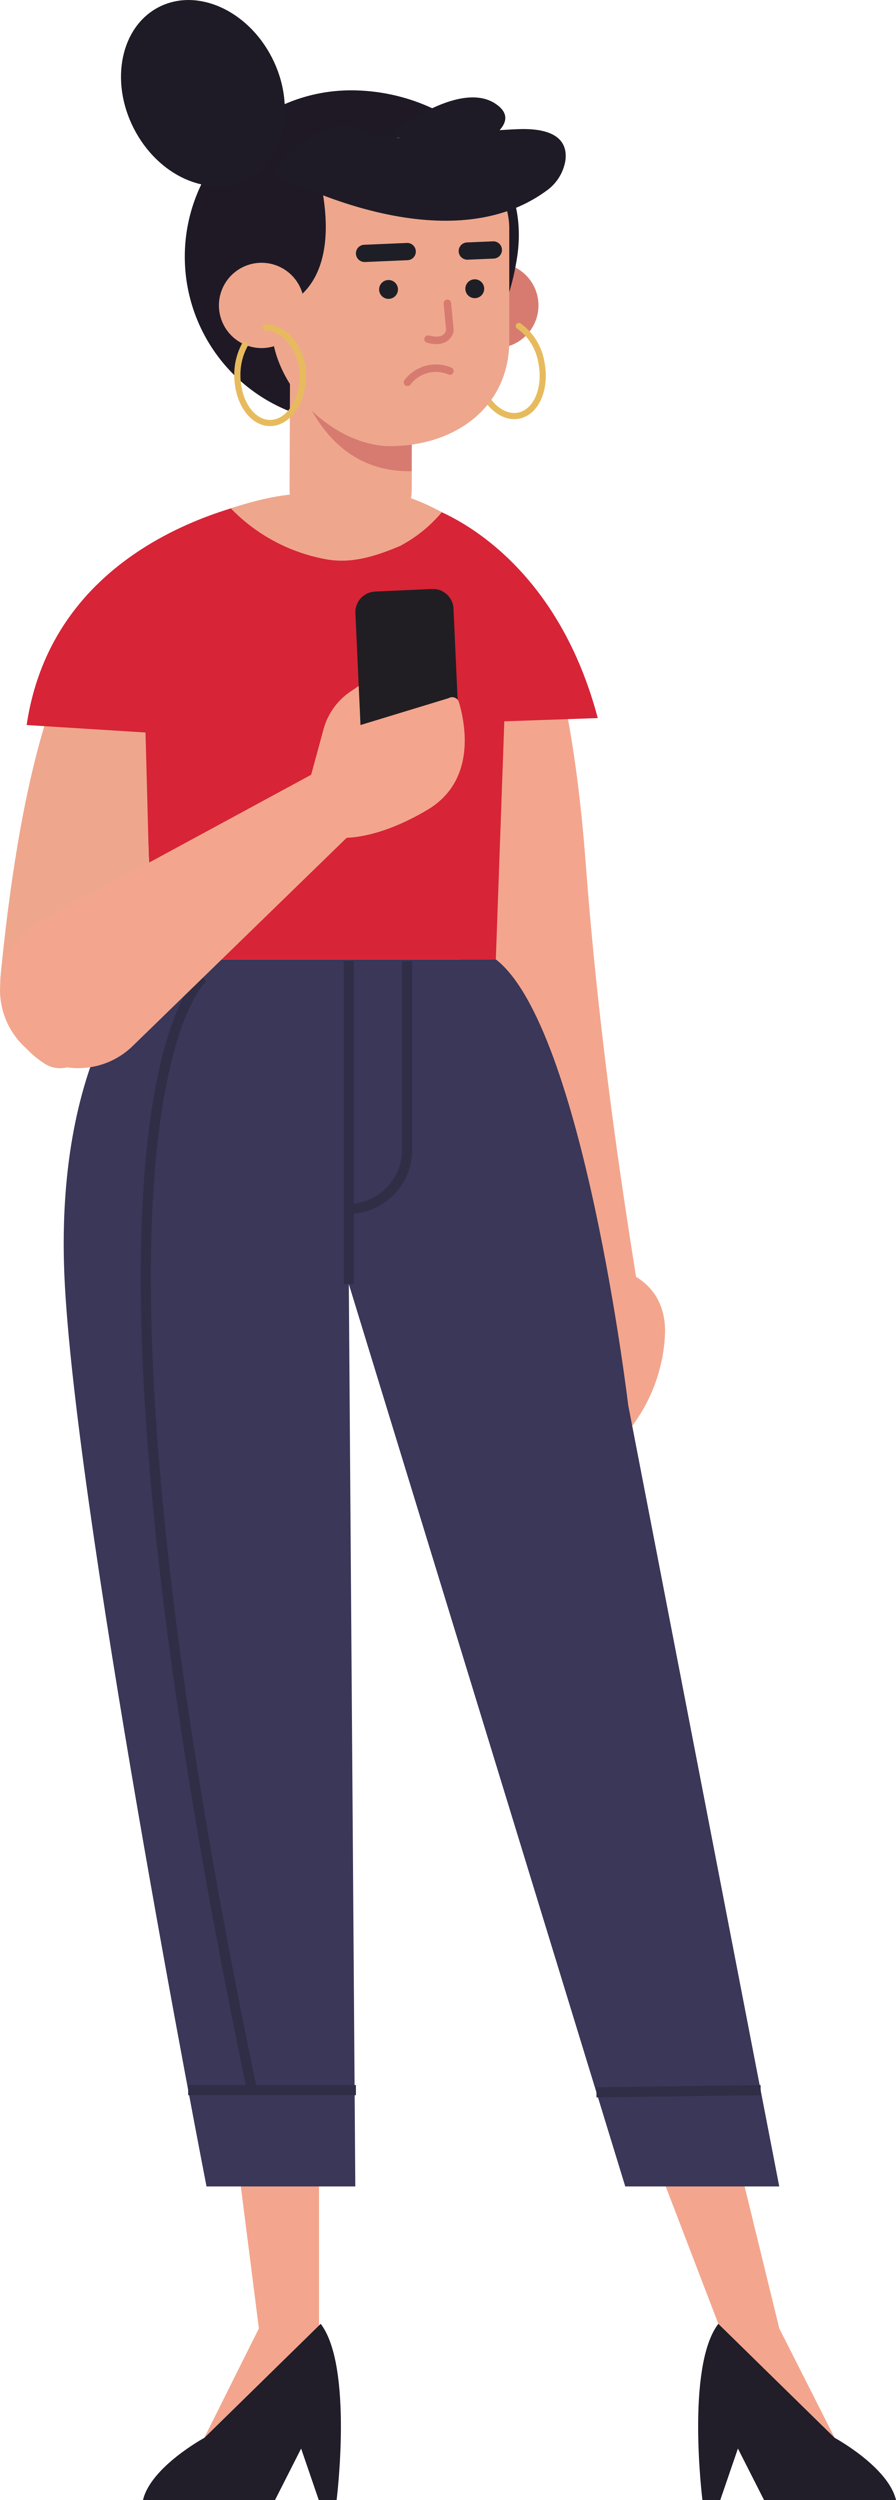 <svg xmlns="http://www.w3.org/2000/svg" width="88.221" height="245.929" viewBox="0 0 88.221 245.929">
  <g id="Groupe_3" data-name="Groupe 3" transform="translate(-294.556 623.681)">
    <path id="path484" d="M352.248-499.375s7.783-.184,7.793,6.676a16.242,16.242,0,0,1-5.007,11.279l-2.787-17.955" fill="#f3a68d"/>
    <path id="path486" d="M344.766-568.271s5.527,3.808,7.473,29.672,6.276,47.117,5.9,47.2-12.5,1.392-12.5,1.392l-5.925-40.635,5.049-37.627" fill="#f3a68d"/>
    <path id="path488" d="M336.7-573.831s12.163,3.631,16.713,20.788l-10.039.345L336.7-573.831" fill="#d72437"/>
    <path id="path490" d="M367.03-412.043l4.255,17.407,6.155,12.153s-6.9,1.5-9.905-4.2-2.251-8.4-2.251-8.4l-6.5-16.957h8.251" fill="#f3a68d"/>
    <path id="path492" d="M376.734-383.874s5.287,2.872,6.043,6.121H369.782l-2.569-5.063-1.739,5.063h-1.756s-1.648-13.133,1.565-17.333l11.451,11.212" fill="#211d29"/>
    <path id="path494" d="M317.83-412.043l2.215,17.407-6.069,12.153s6.809,1.5,9.771-4.2,2.22-8.4,2.22-8.4l0-16.957H317.83" fill="#f3a68d"/>
    <path id="path496" d="M314.679-383.874s-5.287,2.872-6.043,6.121h13l2.569-5.063,1.737,5.063H327.7s1.647-13.133-1.567-17.333l-11.451,11.212" fill="#211d29"/>
    <path id="path498" d="M309.587-529.308s-9.319,8.036-8.733,29.933S314.89-408.6,314.89-408.6H329.54l-.639-88.764L356.119-408.6h15.163l-14.871-76.854s-4.433-37.2-13.035-43.855H309.587" fill="#3a3759"/>
    <path id="path500" d="M313.083-418.076H329.6" fill="none" stroke="#302e46" stroke-miterlimit="10" stroke-width="1"/>
    <path id="path502" d="M353.28-417.859l16.171-.217" fill="none" stroke="#302e46" stroke-miterlimit="10" stroke-width="1"/>
    <path id="path504" d="M314.534-527.507s-15.443,12.593,4.853,109.538" fill="none" stroke="#302e46" stroke-miterlimit="10" stroke-width="1"/>
    <path id="path506" d="M328.9-497.363v-31.776" fill="none" stroke="#302e46" stroke-miterlimit="10" stroke-width="1"/>
    <path id="path508" d="M334.635-529.139v18.568a5.806,5.806,0,0,1-5.805,5.805h-.044" fill="none" stroke="#302e46" stroke-miterlimit="10" stroke-width="1"/>
    <path id="path510" d="M323.067-574.951s-11.172,2.628-14.812,10.033l1.332,35.609h33.789l1.389-38.963a30.552,30.552,0,0,0-12.217-7.139l-9.481.459" fill="#d72437"/>
    <path id="path512" d="M308.53-565.139s-9.977-3.132-13.933,37.622a9.453,9.453,0,0,0,4.18,8.353c4.777,3.384,10.549-9.6,10.549-9.6v-6.121l-.8-30.253" fill="#eea78d"/>
    <path id="path514" d="M323.067-574.951s-22.879,2.352-25.888,22.592l16.177,1.015,9.711-23.607" fill="#d72437"/>
    <path id="path516" d="M298.537-533.037l27.973-15.144,4.187,4.963-23.188,22.541a7.7,7.7,0,0,1-12.472-2.945h0a7.7,7.7,0,0,1,3.5-9.415" fill="#f3a68d"/>
    <path id="path518" d="M325.1-547.133l1.312-4.816a6.546,6.546,0,0,1,2.632-3.689l3.421-2.329-.533,9.787-6.832,1.048" fill="#f3a68d"/>
    <path id="path520" d="M337.874-548.493l-5.605.256a2.029,2.029,0,0,1-2.119-1.933l-.6-13.2a2.027,2.027,0,0,1,1.933-2.117l5.607-.256a2.027,2.027,0,0,1,2.117,1.933l.6,13.2a2.027,2.027,0,0,1-1.933,2.117" fill="#201e22"/>
    <path id="path522" d="M325.1-547.133l4.948-5.225L338.721-555a.693.693,0,0,1,1.007.349c.624,2.069,1.785,7.745-3.089,10.635-6.031,3.572-9.495,2.651-9.495,2.651l-2.04-5.764" fill="#f3a68d"/>
    <path id="path524" d="M339.181-593.636a4.2,4.2,0,0,0,4.2,4.195,4.193,4.193,0,0,0,4.193-4.195,4.193,4.193,0,0,0-4.193-4.195,4.2,4.2,0,0,0-4.2,4.195" fill="#d77b71"/>
    <path id="path526" d="M345.642-591.617a5.486,5.486,0,0,1,2.216,3.571c.515,2.545-.483,4.9-2.228,5.249s-3.577-1.425-4.093-3.971" fill="none" stroke="#e7bb5d" stroke-linecap="round" stroke-miterlimit="10" stroke-width="0.607"/>
    <path id="path528" d="M345.479-598.431c-1.337,8.939-7.327,16.365-16.364,16.365a16.365,16.365,0,0,1-16.365-16.365,16.365,16.365,0,0,1,16.365-16.364c9.037,0,17.836,6.516,16.364,16.364" fill="#1f1926"/>
    <path id="path530" d="M323.067-575.589l.065-16.777,12.029.055-.065,16.777a6.014,6.014,0,0,1-6.041,5.987h0a6.014,6.014,0,0,1-5.988-6.041" fill="#eea78d"/>
    <path id="path532" d="M322.7-591.469s1.265,14.371,12.38,14.14l.02-7.2-12.4-6.944" fill="#d77b71"/>
    <path id="path534" d="M325.1-575.049s-2.4-.421-7.816,1.377a17.35,17.35,0,0,0,9.387,5.007c2.5.464,4.9-.313,7.244-1.295a13.6,13.6,0,0,0,4.14-3.332,21.227,21.227,0,0,0-5.509-2.117,49.9,49.9,0,0,0-7.445.36" fill="#eea78d"/>
    <path id="path536" d="M332.982-579.8h0c6.444,0,11.716-3.885,11.716-10.328v-11.08c0-4.755-5.191-9.764-8-9.764l-10.335,2.9a5.115,5.115,0,0,0-5.1,5.1v11.036c0,6.443,6.283,12.14,11.715,12.14" fill="#eea78d"/>
    <path id="path538" d="M333.737-595.143a.928.928,0,0,1-.992.86.929.929,0,0,1-.859-.992.928.928,0,0,1,.992-.859.928.928,0,0,1,.859.991" fill="#1e1f26"/>
    <path id="path540" d="M342.228-595.212a.929.929,0,0,1-.992.859.928.928,0,0,1-.859-.991.927.927,0,0,1,.991-.86.929.929,0,0,1,.86.992" fill="#1e1f26"/>
    <path id="path542" d="M338.606-593.844l.249,2.659s-.157,1.4-2.153.863" fill="none" stroke="#d77b71" stroke-linecap="round" stroke-linejoin="round" stroke-miterlimit="10" stroke-width="0.739"/>
    <path id="path544" d="M330.314-597.917a.921.921,0,0,0,.172.011l4.2-.179a.85.85,0,0,0,.812-.885.849.849,0,0,0-.885-.812l-4.2.179a.849.849,0,0,0-.812.884.851.851,0,0,0,.712.8" fill="#1e1f26"/>
    <path id="path546" d="M340.43-598.146a.815.815,0,0,0,.172.011l2.565-.108a.85.85,0,0,0,.812-.884.848.848,0,0,0-.884-.813l-2.565.108a.849.849,0,0,0-.812.884.845.845,0,0,0,.712.8" fill="#1e1f26"/>
    <path id="path548" d="M338.855-587.18a3.516,3.516,0,0,0-4.177,1.105" fill="none" stroke="#d77b71" stroke-linecap="round" stroke-linejoin="round" stroke-miterlimit="10" stroke-width="0.739"/>
    <path id="path550" d="M325.322-608.661s4.279,11.553-2.62,15.025l-6.591-10.527,9.211-4.5" fill="#1f1926"/>
    <path id="path552" d="M316.111-593.636a4.2,4.2,0,0,0,4.2,4.195,4.2,4.2,0,0,0,4.195-4.195,4.2,4.2,0,0,0-4.195-4.195,4.2,4.2,0,0,0-4.2,4.195" fill="#eea78d"/>
    <path id="path554" d="M321.339-618c2.389,4.677,1.279,10.024-2.48,11.944s-8.741-.315-11.131-4.991-1.279-10.024,2.48-11.944,8.743.315,11.131,4.991" fill="#1e1b26"/>
    <path id="path556" d="M320.747-591.469c1.781,0,3.628,2.1,3.628,4.7s-1.444,4.7-3.225,4.7-3.224-2.105-3.224-4.7a6.113,6.113,0,0,1,.744-3" fill="none" stroke="#e7bb5d" stroke-linecap="round" stroke-miterlimit="10" stroke-width="0.607"/>
    <path id="path558" d="M321.373-606.732s16.592,9.352,26.933,1.853a4.541,4.541,0,0,0,1.915-2.981c.212-1.517-.431-3.3-4.741-3.113-7.389.317-12.453,1.775-15.879,0s-8.228,4.241-8.228,4.241" fill="#1e1b26"/>
    <path id="path560" d="M332.982-610.474s6.763-5.461,10.395-2.98-4.521,5.365-4.521,5.365l-5.873-2.385" fill="#1e1b26"/>
  </g>
</svg>
